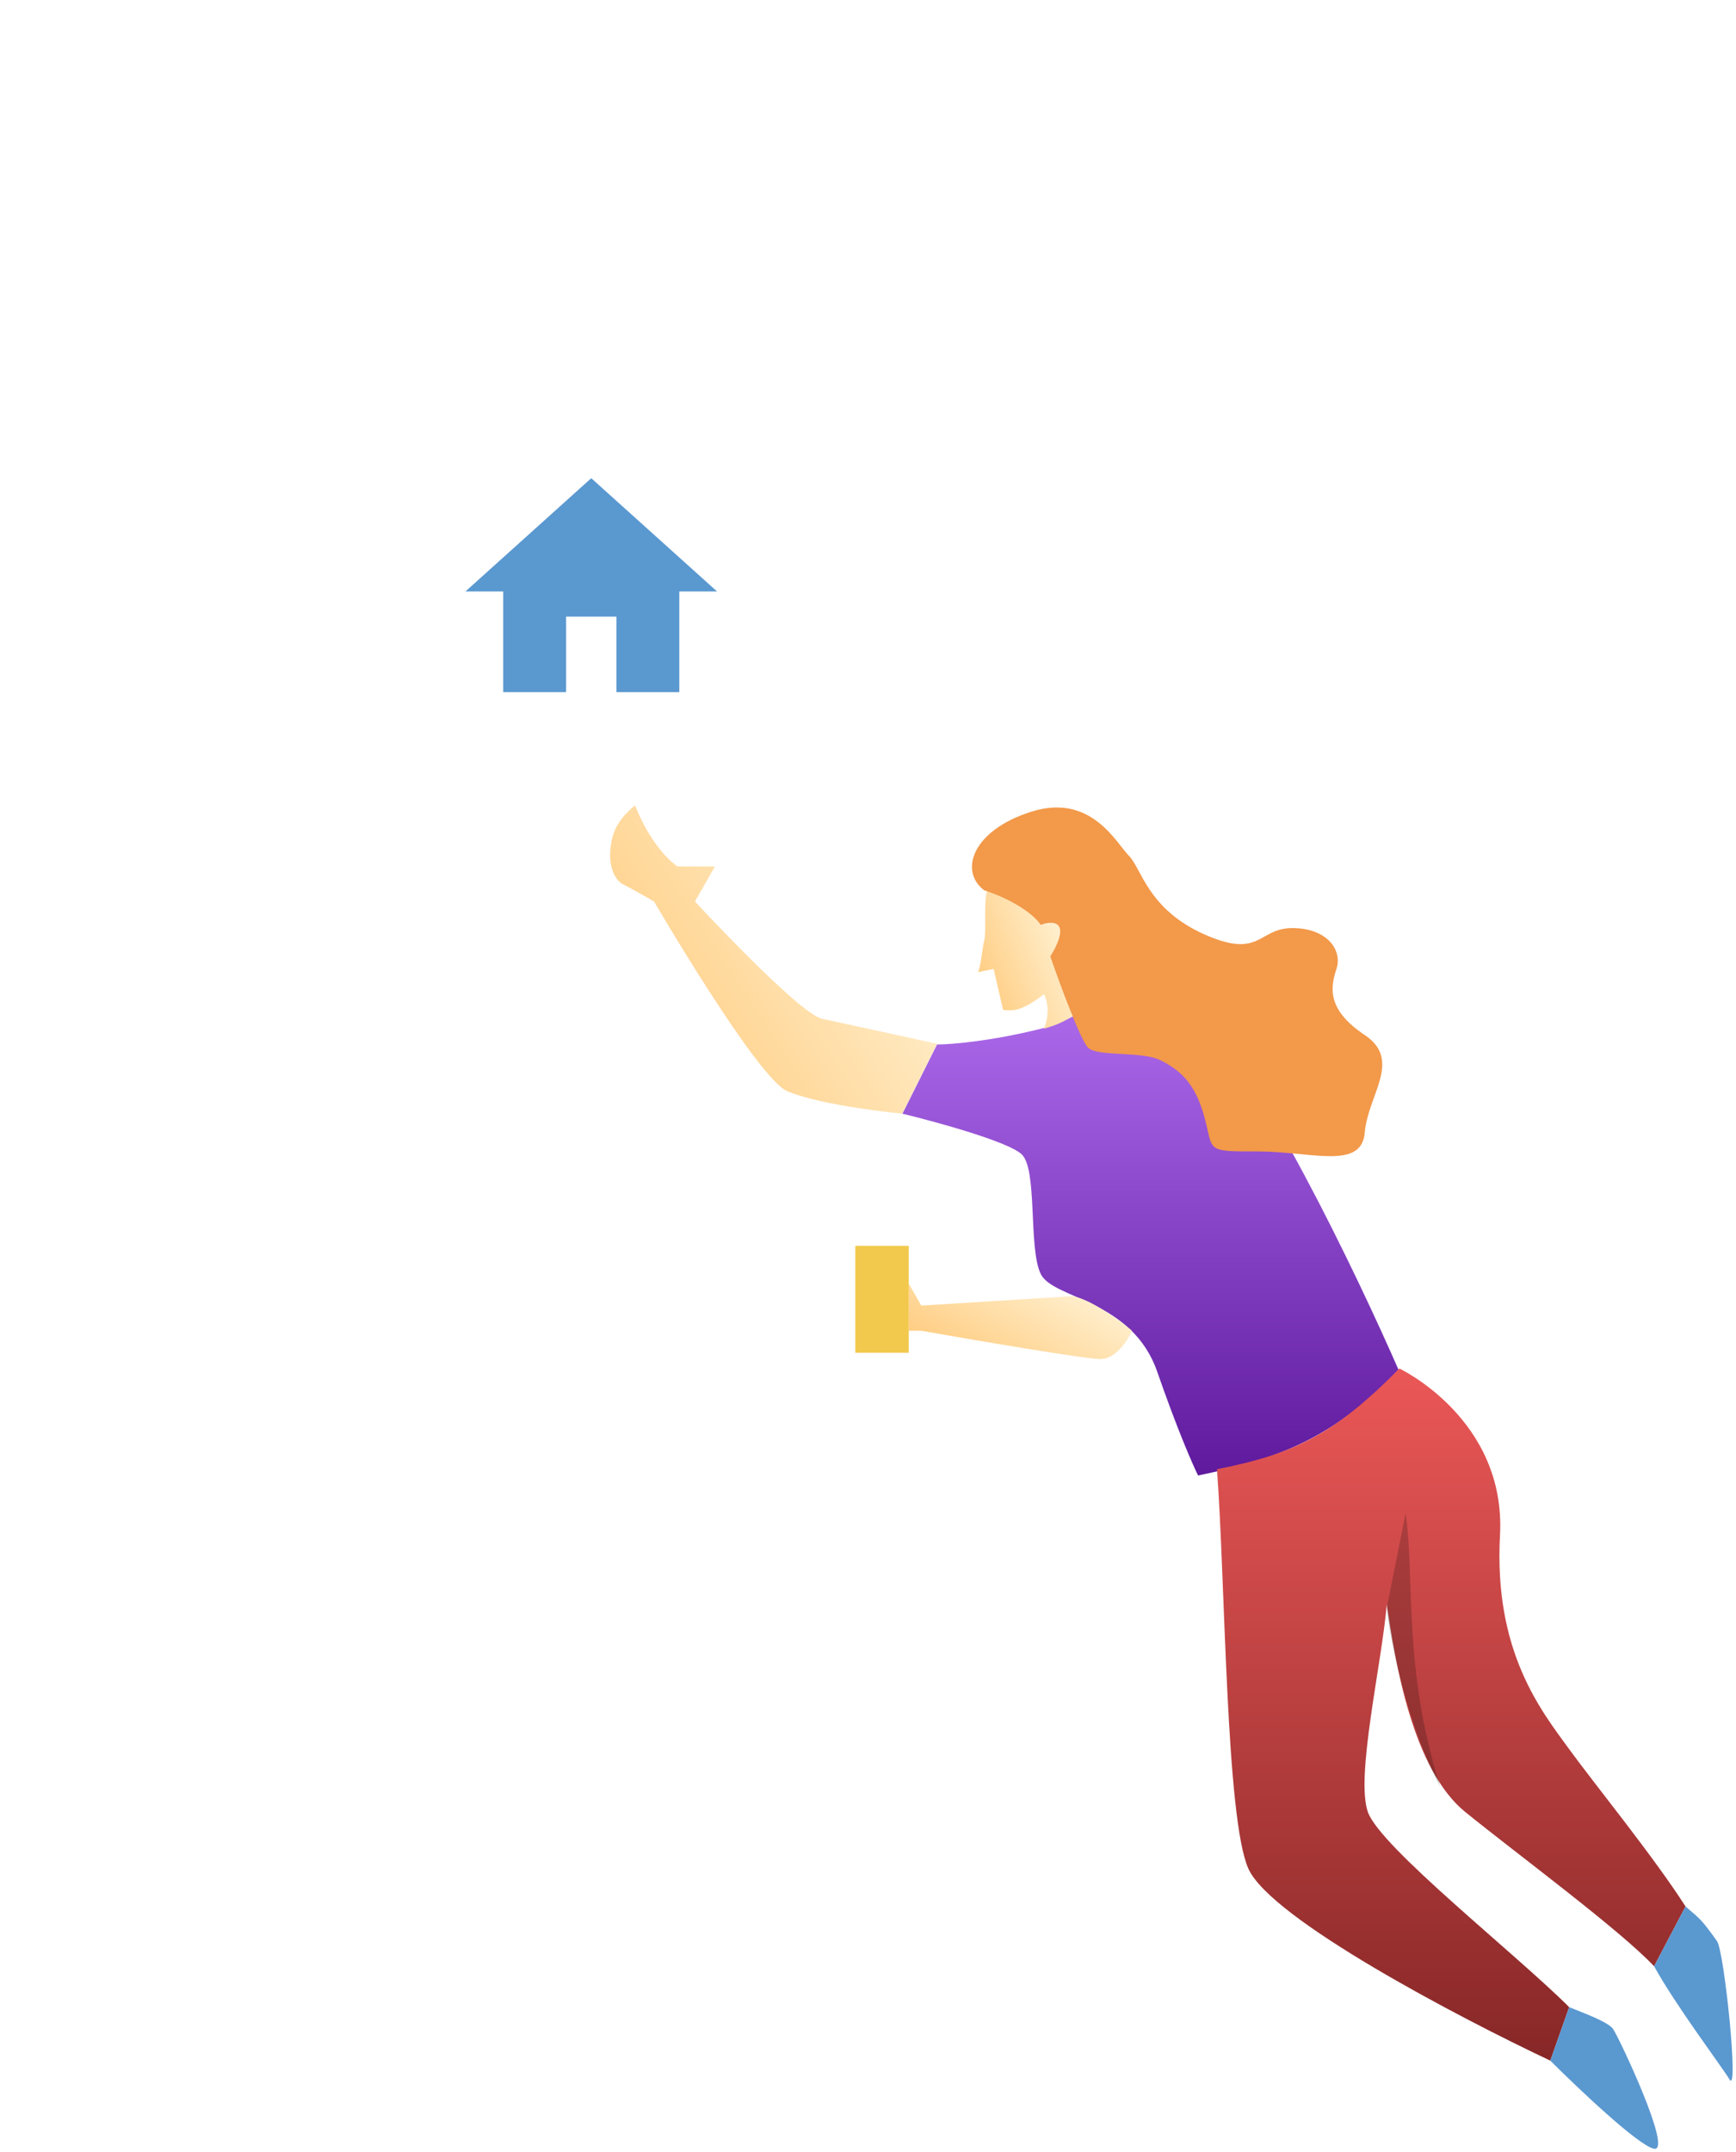 <svg width="276" height="342" viewBox="0 0 276 342" fill="none" xmlns="http://www.w3.org/2000/svg">
<g filter="url(#filter0_d_113_30)">
<rect x="50" y="50" width="88" height="88" rx="10" fill="white"/>
</g>
<g clip-path="url(#clip0_113_30)">
<path d="M90 110V98H98V110H108V94H114L94 76L74 94H80V110H90Z" fill="#5A98D0"/>
</g>
<path d="M97.391 133C96.274 137.364 97.787 139.88 98.978 140.5C101.34 141.73 103.977 143.27 103.977 143.27C103.977 143.27 120.406 171.414 125.168 173.429C130.724 175.778 143.422 177 143.422 177L148.978 165.889C148.978 165.889 136.279 163.111 130.724 161.921C126.98 161.118 110.486 143.27 110.486 143.27L113.66 137.714H107.708C103.343 134.54 100.977 128 100.977 128C100.977 128 98.153 130.02 97.391 133Z" fill="url(#paint0_linear_113_30)"/>
<path d="M162.478 183.5C160.478 181.5 148.978 178.333 143.478 177L148.978 166C151.144 166 157.478 165.5 165.478 163.5C175.478 161 178.978 152 190.478 161.5C199.678 169.1 215.644 202.333 222.478 218C211.731 228.243 204.594 231.569 190.478 234.5C189.644 232.833 187.178 227.2 183.978 218C179.978 206.5 167.478 206.5 165.478 202.5C163.478 198.5 164.978 186 162.478 183.5Z" fill="url(#paint1_linear_113_30)"/>
<path d="M198.478 297C194.878 289 194.811 251 193.478 233.5C205.671 231.103 212.111 228.016 222.478 217.5C222.478 217.5 239.478 225.5 238.478 244C237.478 262.5 244.998 271.841 249.478 278C253.478 283.5 262.978 295.167 267.978 303L262.978 312.5C257.478 306.667 241.378 294.8 232.978 288C224.578 281.2 221.811 264.167 220.478 255C219.644 264.667 215.478 282.4 217.478 288C219.478 293.6 240.978 310.5 249.478 319L246.478 327.5C231.978 320.667 202.078 305 198.478 297Z" fill="url(#paint2_linear_113_30)"/>
<path d="M156.477 149.5C156.877 147.9 156.311 143.167 156.978 141.5C161.778 142.3 164.477 145.667 165.477 147C166.477 146.833 167.912 146.369 168.477 147.5C168.977 148.5 168.477 150.5 166.977 152L170.477 161.5C168.819 162.577 167.809 162.939 165.977 163.5C166.977 161 166.477 159 165.977 158C162.377 160.8 160.977 160.667 159.477 160.5L157.977 154L155.478 154.5C155.978 153.667 156.077 151.1 156.477 149.5Z" fill="url(#paint3_linear_113_30)"/>
<path d="M165.477 147C163.477 144.2 158.644 142.167 156.477 141.5C152.477 138.5 154.477 132 163.977 129C173.477 126 177.477 134 179.477 136C181.477 138 182.477 144.5 191.477 148.5C200.477 152.5 199.977 147.5 205.477 147.5C210.977 147.5 213.477 151 212.477 154C211.477 157 210.977 160.5 216.977 164.5C222.977 168.5 217.477 174 216.977 180C216.477 186 208.477 183 199.977 183C191.477 183 192.977 183 191.477 177.5C189.977 172 187.477 170 184.477 168.5C181.477 167 174.477 168 172.977 166.5C171.777 165.3 168.477 156.333 166.977 152C167.644 151 168.877 148.7 168.477 147.5C168.077 146.3 166.31 146.667 165.477 147Z" fill="#F2994A"/>
<path d="M146.478 207.5L170.478 206C173.278 206.4 177.978 209.833 179.978 211.5C179.311 213 177.378 216 174.978 216C172.578 216 154.978 213 146.478 211.5H144.478V204L146.478 207.5Z" fill="url(#paint4_linear_113_30)"/>
<path d="M144.478 215V198H135.978V215H144.478Z" fill="#F2C94C"/>
<path d="M262.978 341.5C260.578 341.1 250.811 331.833 246.478 327.5L249.478 319C251.478 319.833 255.678 321.3 256.478 322.5C257.478 324 265.978 342 262.978 341.5Z" fill="#5A98D0"/>
<path d="M274.978 330.5C273.778 328.5 266.478 318.833 262.978 312.5L267.978 303C270.311 305 270.478 305 272.978 308.5C274.14 310.127 276.478 333 274.978 330.5Z" fill="#5A98D0"/>
<path opacity="0.2" d="M223.478 240.5L220.478 255.5C220.978 261 223.978 274.5 228.978 284C222.978 265 224.978 250.833 223.478 240.5Z" fill="black"/>
<defs>
<filter id="filter0_d_113_30" x="0" y="0" width="188" height="188" filterUnits="userSpaceOnUse" color-interpolation-filters="sRGB">
<feFlood flood-opacity="0" result="BackgroundImageFix"/>
<feColorMatrix in="SourceAlpha" type="matrix" values="0 0 0 0 0 0 0 0 0 0 0 0 0 0 0 0 0 0 127 0" result="hardAlpha"/>
<feOffset/>
<feGaussianBlur stdDeviation="25"/>
<feColorMatrix type="matrix" values="0 0 0 0 0.063 0 0 0 0 0.439 0 0 0 0 0.694 0 0 0 0.25 0"/>
<feBlend mode="normal" in2="BackgroundImageFix" result="effect1_dropShadow_113_30"/>
<feBlend mode="normal" in="SourceGraphic" in2="effect1_dropShadow_113_30" result="shape"/>
</filter>
<linearGradient id="paint0_linear_113_30" x1="156.735" y1="140.576" x2="104.964" y2="174.395" gradientUnits="userSpaceOnUse">
<stop stop-color="#FFF8E1"/>
<stop offset="1" stop-color="#FFCC80"/>
</linearGradient>
<linearGradient id="paint1_linear_113_30" x1="182.978" y1="157.241" x2="182.978" y2="234.5" gradientUnits="userSpaceOnUse">
<stop stop-color="#AF6CED"/>
<stop offset="1" stop-color="#5E199D"/>
</linearGradient>
<linearGradient id="paint2_linear_113_30" x1="230.728" y1="217.5" x2="230.728" y2="327.5" gradientUnits="userSpaceOnUse">
<stop stop-color="#EB5757"/>
<stop offset="1" stop-color="#872727"/>
</linearGradient>
<linearGradient id="paint3_linear_113_30" x1="172.716" y1="147.146" x2="154.595" y2="154.755" gradientUnits="userSpaceOnUse">
<stop stop-color="#FFF8E1"/>
<stop offset="1" stop-color="#FFCC80"/>
</linearGradient>
<linearGradient id="paint4_linear_113_30" x1="185.276" y1="207.08" x2="173.596" y2="228.359" gradientUnits="userSpaceOnUse">
<stop stop-color="#FFF8E1"/>
<stop offset="1" stop-color="#FFCC80"/>
</linearGradient>
<clipPath id="clip0_113_30">
<rect width="48" height="48" fill="white" transform="translate(70 70)"/>
</clipPath>
</defs>
</svg>
